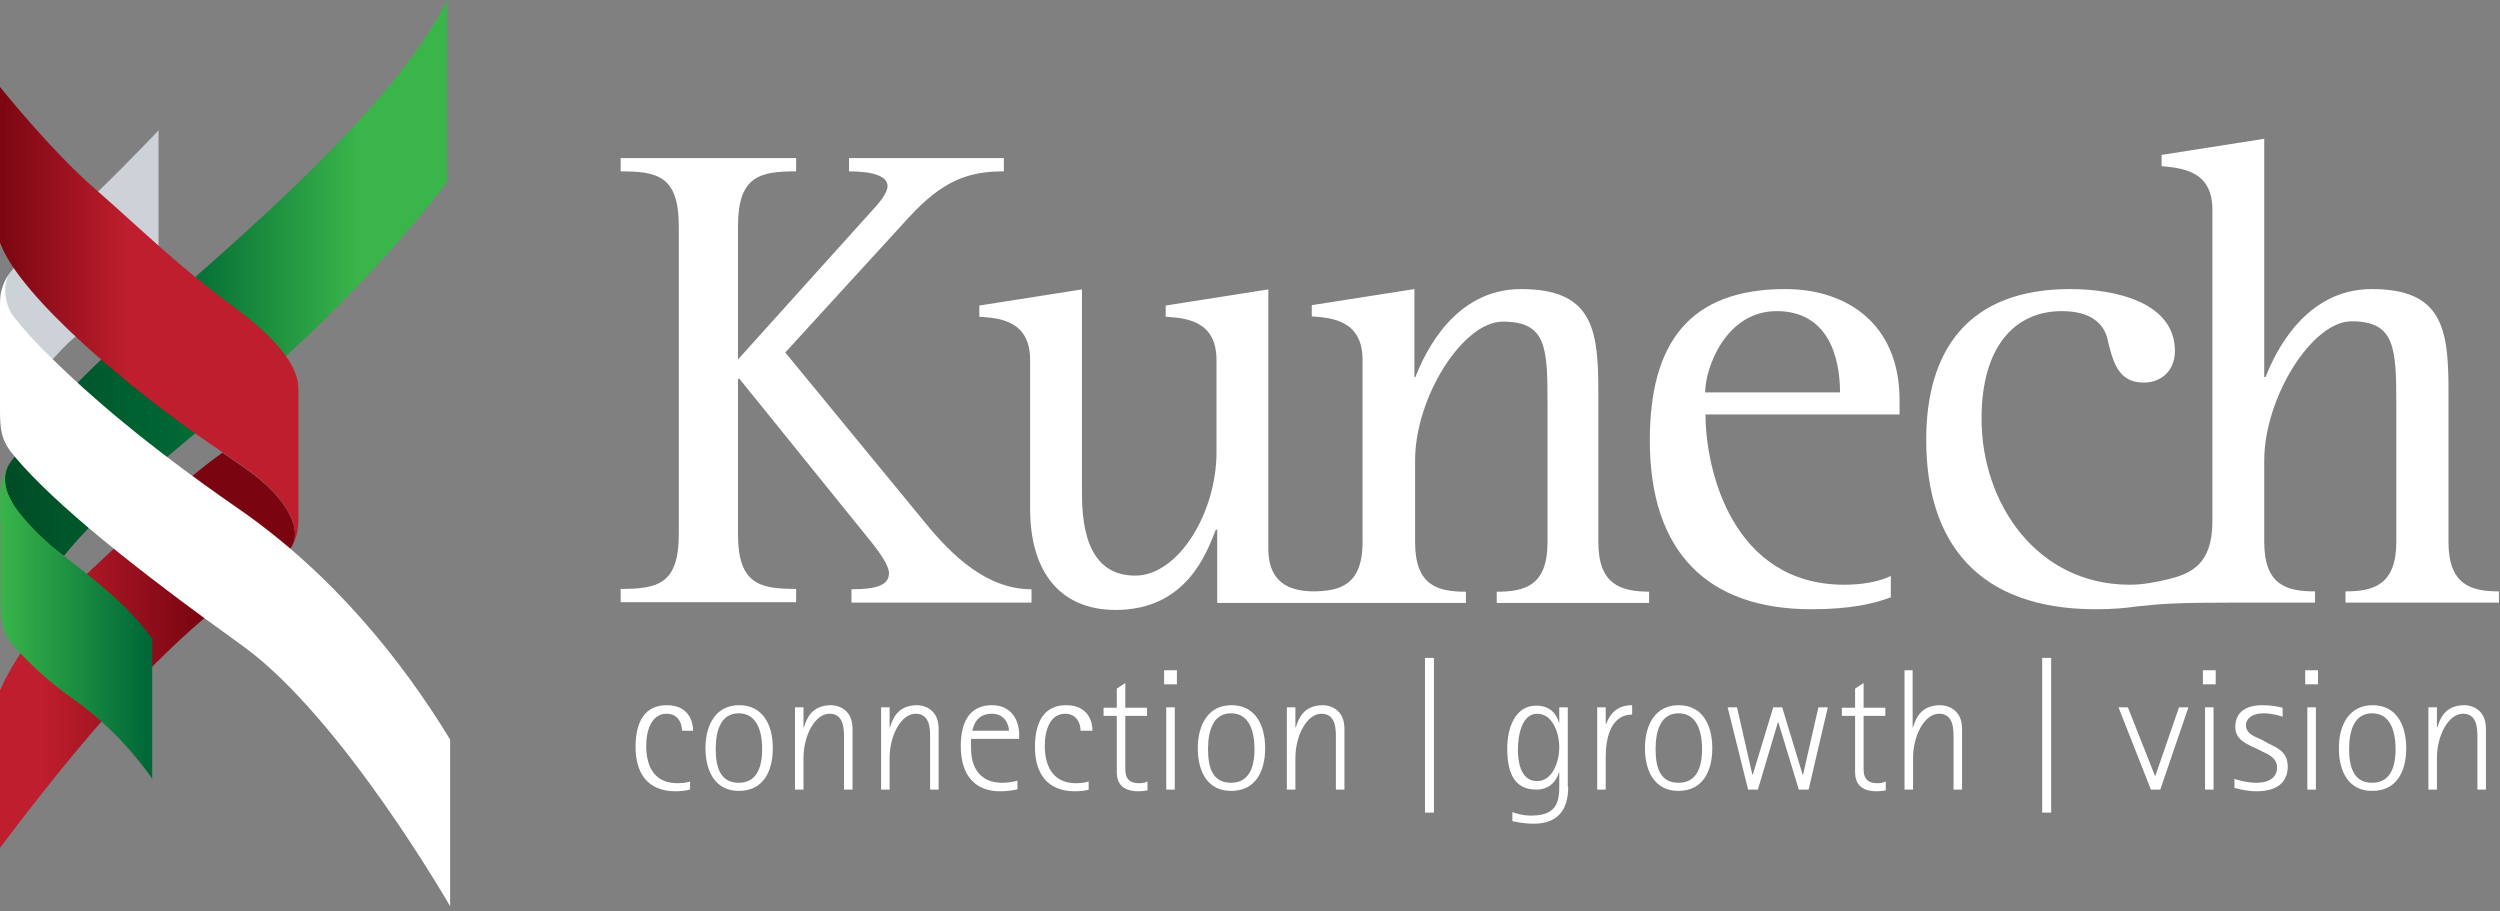 <svg width="118" height="43" viewBox="0 0 118 43" fill="none" xmlns="http://www.w3.org/2000/svg">
<rect x="0" y="0" width="118" height="43" fill="#808080" stroke="none"/>
<path d="M32.553 37.269C32.392 37.309 32.191 37.349 31.889 37.349C30.561 37.349 29.998 36.484 29.998 35.257C29.998 34.09 30.421 33.285 31.467 33.285C32.573 33.285 32.714 34.151 32.714 34.492H32.191C32.191 34.07 31.95 33.688 31.467 33.688C30.742 33.688 30.501 34.492 30.501 35.197C30.501 36.283 30.964 36.967 31.97 36.967C32.292 36.967 32.432 36.927 32.573 36.887V37.269H32.553Z" fill="white"/>
<path d="M33.298 35.317C33.298 34.191 33.801 33.285 34.887 33.285C35.994 33.285 36.477 34.191 36.477 35.317C36.477 36.444 35.994 37.329 34.887 37.329C33.801 37.349 33.298 36.444 33.298 35.317ZM34.867 36.947C35.692 36.947 35.974 36.263 35.974 35.358C35.974 34.452 35.692 33.668 34.867 33.668C34.042 33.668 33.781 34.452 33.781 35.358C33.781 36.283 34.042 36.947 34.867 36.947Z" fill="white"/>
<path d="M37.523 33.386H37.925V34.332H37.945C38.066 33.949 38.287 33.285 39.233 33.285C39.454 33.285 40.239 33.406 40.239 34.392V37.269H39.836V34.814C39.836 34.412 39.836 33.688 39.152 33.688C38.468 33.688 37.925 34.714 37.925 35.78V37.269H37.523V33.386Z" fill="white"/>
<path d="M41.587 33.386H41.989V34.332H42.009C42.13 33.949 42.352 33.285 43.297 33.285C43.518 33.285 44.303 33.406 44.303 34.392V37.269H43.901V34.814C43.901 34.412 43.901 33.688 43.217 33.688C42.532 33.688 41.989 34.714 41.989 35.78V37.269H41.587V33.386Z" fill="white"/>
<path d="M48.045 37.249C47.804 37.309 47.522 37.349 47.2 37.349C46.013 37.349 45.349 36.585 45.349 35.217C45.349 33.929 45.872 33.285 46.818 33.285C47.764 33.285 48.105 34.03 48.105 34.674V34.875H45.832C45.832 35.016 45.832 35.136 45.832 35.277C45.832 35.579 45.832 36.947 47.321 36.947C47.542 36.947 47.844 36.907 48.025 36.846V37.249H48.045ZM47.623 34.492C47.623 34.251 47.462 33.688 46.818 33.688C46.093 33.688 45.953 34.251 45.892 34.492H47.623Z" fill="white"/>
<path d="M51.405 37.269C51.244 37.309 51.043 37.349 50.741 37.349C49.413 37.349 48.85 36.484 48.85 35.257C48.85 34.09 49.272 33.285 50.319 33.285C51.425 33.285 51.566 34.151 51.566 34.492H51.003C51.003 34.07 50.761 33.688 50.278 33.688C49.554 33.688 49.313 34.492 49.313 35.197C49.313 36.283 49.795 36.967 50.781 36.967C51.103 36.967 51.244 36.927 51.385 36.887V37.269H51.405Z" fill="white"/>
<path d="M54.161 37.309C54.021 37.329 53.88 37.349 53.739 37.349C52.733 37.349 52.713 36.685 52.713 36.404V33.788H52.089V33.406H52.713V32.501L53.115 32.239V33.406H54.141V33.788H53.115V36.243C53.115 36.504 53.115 36.967 53.759 36.967C54.001 36.967 54.061 36.927 54.161 36.886V37.309Z" fill="white"/>
<path d="M54.946 31.636H55.55V32.3H54.946V31.636ZM55.047 33.386H55.449V37.269H55.047V33.386Z" fill="white"/>
<path d="M56.536 35.317C56.536 34.191 57.039 33.285 58.125 33.285C59.232 33.285 59.715 34.191 59.715 35.317C59.715 36.444 59.232 37.329 58.125 37.329C57.019 37.349 56.536 36.444 56.536 35.317ZM58.105 36.947C58.93 36.947 59.212 36.263 59.212 35.358C59.212 34.452 58.93 33.668 58.105 33.668C57.28 33.668 57.019 34.452 57.019 35.358C57.019 36.283 57.26 36.947 58.105 36.947Z" fill="white"/>
<path d="M60.74 33.386H61.143V34.332H61.163C61.284 33.949 61.505 33.285 62.451 33.285C62.672 33.285 63.457 33.406 63.457 34.392V37.269H63.054V34.814C63.054 34.412 63.054 33.688 62.37 33.688C61.686 33.688 61.143 34.714 61.143 35.78V37.269H60.74V33.386Z" fill="white"/>
<path d="M67.259 31.052H67.682V38.355H67.259V31.052Z" fill="white"/>
<path d="M74.019 37.148C74.019 38.235 73.516 38.879 72.39 38.879C71.887 38.879 71.504 38.778 71.384 38.758V38.335C71.464 38.356 71.806 38.496 72.249 38.496C73.235 38.496 73.597 38.114 73.597 37.189V36.464H73.577C73.496 36.786 73.195 37.269 72.51 37.269C71.404 37.269 71.142 36.364 71.142 35.318C71.142 34.372 71.504 33.306 72.51 33.306C73.215 33.306 73.496 33.768 73.577 34.11H73.597V33.386H73.999V37.148H74.019ZM72.551 36.867C73.275 36.867 73.597 35.961 73.597 35.277C73.597 34.613 73.295 33.688 72.551 33.688C71.847 33.688 71.645 34.674 71.645 35.378C71.645 35.901 71.746 36.867 72.551 36.867Z" fill="white"/>
<path d="M75.388 33.386H75.79V34.171H75.81C75.991 33.688 76.333 33.285 77.037 33.285V33.728C75.991 33.728 75.79 34.935 75.79 35.7V37.269H75.388V33.386Z" fill="white"/>
<path d="M77.641 35.317C77.641 34.191 78.144 33.285 79.23 33.285C80.337 33.285 80.82 34.191 80.82 35.317C80.82 36.444 80.337 37.329 79.23 37.329C78.144 37.349 77.641 36.444 77.641 35.317ZM79.23 36.947C80.055 36.947 80.337 36.263 80.337 35.358C80.337 34.452 80.055 33.668 79.23 33.668C78.405 33.668 78.144 34.452 78.144 35.358C78.144 36.283 78.385 36.947 79.23 36.947Z" fill="white"/>
<path d="M81.544 33.386H81.987L82.711 36.565H82.731L83.697 33.386H84.119L85.085 36.565H85.105L85.829 33.386H86.272L85.367 37.269H84.904L83.938 34.09H83.918L82.972 37.269H82.51L81.544 33.386Z" fill="white"/>
<path d="M89.008 37.309C88.868 37.329 88.727 37.349 88.586 37.349C87.58 37.349 87.56 36.685 87.56 36.404V33.788H86.936V33.406H87.56V32.501L87.962 32.239V33.406H88.988V33.788H87.962V36.243C87.962 36.504 87.962 36.967 88.606 36.967C88.847 36.967 88.908 36.927 89.008 36.886V37.309Z" fill="white"/>
<path d="M89.873 31.636H90.276V34.332H90.296C90.416 33.949 90.638 33.285 91.583 33.285C91.805 33.285 92.609 33.406 92.609 34.392V37.269H92.207V34.814C92.207 34.412 92.207 33.688 91.523 33.688C90.839 33.688 90.296 34.714 90.296 35.78V37.269H89.893V31.636H89.873Z" fill="white"/>
<path d="M96.392 31.052H96.815V38.355H96.392V31.052Z" fill="white"/>
<path d="M99.993 33.386H100.436L101.724 36.645L102.85 33.386H103.293L101.965 37.269H101.522L99.993 33.386Z" fill="white"/>
<path d="M103.977 31.636H104.581V32.3H103.977V31.636ZM104.078 33.386H104.48V37.269H104.078V33.386Z" fill="white"/>
<path d="M107.076 35.096C107.478 35.297 107.981 35.478 107.981 36.183C107.981 36.746 107.679 37.349 106.492 37.349C106.13 37.349 105.667 37.249 105.466 37.188V36.766C105.587 36.806 106.05 36.947 106.492 36.947C107.176 36.947 107.478 36.645 107.478 36.223C107.478 35.76 107.035 35.599 106.794 35.478L106.472 35.317C106.09 35.136 105.506 34.935 105.506 34.312C105.506 33.728 105.868 33.285 106.794 33.285C107.237 33.285 107.558 33.366 107.74 33.406V33.829C107.599 33.788 107.257 33.668 106.834 33.668C106.291 33.668 106.009 33.929 106.009 34.231C106.009 34.633 106.432 34.774 106.754 34.915L107.076 35.096Z" fill="white"/>
<path d="M108.806 31.636H109.409V32.3H108.806V31.636ZM108.907 33.386H109.309V37.269H108.907V33.386Z" fill="white"/>
<path d="M110.395 35.317C110.395 34.191 110.898 33.285 111.985 33.285C113.091 33.285 113.574 34.191 113.574 35.317C113.574 36.444 113.091 37.329 111.985 37.329C110.878 37.349 110.395 36.444 110.395 35.317ZM111.965 36.947C112.789 36.947 113.071 36.263 113.071 35.358C113.071 34.452 112.789 33.668 111.965 33.668C111.14 33.668 110.878 34.452 110.878 35.358C110.878 36.283 111.14 36.947 111.965 36.947Z" fill="white"/>
<path d="M114.62 33.386H115.023V34.332H115.043C115.164 33.949 115.385 33.285 116.331 33.285C116.552 33.285 117.336 33.406 117.336 34.392V37.269H116.934V34.814C116.934 34.412 116.934 33.688 116.25 33.688C115.566 33.688 115.023 34.714 115.023 35.78V37.269H114.62V33.386Z" fill="white"/>
<path d="M43.612 24.606L37.065 16.637L42.918 10.238C44.522 8.502 45.729 8.088 47.382 8.088V7.46H40.074V8.088C41.265 8.088 41.893 8.336 41.893 8.783C41.893 9.097 41.513 9.576 41.132 9.973L34.833 16.967V10.668C34.833 8.303 35.874 8.088 37.578 8.088V7.46H29.294V8.088C31.03 8.088 32.039 8.303 32.039 10.668V25.218C32.039 27.582 31.03 27.797 29.294 27.797V28.425H37.578V27.797C35.874 27.797 34.833 27.582 34.833 25.218V17.877H34.899L40.884 25.284C41.579 26.127 41.959 26.706 41.959 27.053C41.959 27.582 41.463 27.814 40.19 27.814V28.442H48.688V27.814C46.605 27.814 44.968 26.276 43.612 24.606Z" fill="white"/>
<path d="M75.441 25.581V18.405C75.441 15.479 75.127 13.644 71.787 13.644C68.662 13.644 67.256 16.636 66.81 17.794H66.76V13.644L61.916 14.404V14.933C62.825 14.999 64.313 15.099 64.313 16.984V25.581C64.313 27.632 63.239 27.913 61.916 27.913C61.254 27.88 59.865 27.78 59.865 25.895V13.66L55.021 14.421V14.95C55.964 15.016 57.419 15.115 57.419 17V21.349C57.419 24.209 55.616 27.169 53.583 27.169C51.946 27.169 51.069 25.945 51.069 23.333V13.66L46.225 14.421V14.95C47.167 15.016 48.622 15.115 48.622 17V24.027C48.622 26.954 50.011 28.789 52.657 28.789C56.03 28.789 56.972 26.044 57.385 25.003H57.452V28.458H69.191V27.929C67.868 27.929 66.793 27.648 66.793 25.598V21.729C66.793 18.736 69.058 15.181 70.927 15.181C73.01 15.181 73.043 16.405 73.043 19.116V25.598C73.043 27.648 71.969 27.929 70.646 27.929V28.458H77.838V27.929C76.515 27.913 75.441 27.615 75.441 25.581Z" fill="white"/>
<path d="M84.27 13.644C79.74 13.644 77.871 16.19 77.871 20.787C77.871 26.077 80.616 28.756 85.494 28.756C87.412 28.756 88.486 28.475 89.247 28.194V27.185C88.618 27.499 87.759 27.599 87.048 27.599C81.79 27.599 80.5 22.208 80.5 19.563H89.66V18.869C89.644 15.214 87.097 13.644 84.27 13.644ZM80.484 18.521C80.484 17.364 81.459 14.685 83.857 14.685C86.287 14.685 86.849 16.851 86.849 18.521H80.484Z" fill="white"/>
<path d="M115.569 25.581V18.405C115.569 15.479 115.255 13.644 111.948 13.644C108.807 13.644 107.385 16.636 106.938 17.794H106.872V6.551L102.028 7.311V7.84C102.937 7.939 104.425 8.022 104.425 9.89V24.606C104.425 26.656 103.4 27.086 102.292 27.351C101.73 27.483 101.135 27.599 100.523 27.599C96.142 27.599 93.529 23.763 93.529 19.761C93.529 16.273 95.166 14.685 97.316 14.685C98.77 14.685 99.333 15.347 99.481 16.041C99.73 17.083 99.978 18.058 101.184 18.058C102.011 18.058 102.656 17.496 102.656 16.57C102.656 14.272 99.862 13.644 97.712 13.644C92.868 13.644 90.917 16.57 90.917 20.753C90.917 25.631 93.38 28.756 98.919 28.756C99.663 28.756 100.292 28.706 100.854 28.624C102.061 28.491 102.838 28.442 105.566 28.442H109.27V27.913C107.947 27.913 106.872 27.632 106.872 25.581V21.745C106.872 18.753 109.137 15.165 110.989 15.165C113.039 15.165 113.106 16.388 113.106 19.1V25.581C113.106 27.632 111.998 27.913 110.708 27.913V28.442H117.95V27.913C116.644 27.913 115.569 27.615 115.569 25.581Z" fill="white"/>
<path d="M11.549 22.091C11.388 21.97 10.704 21.508 10.502 21.367C8.41 22.835 6.358 25.008 4.688 26.537C1.046 29.877 0 32.593 0 32.593V40.017C2.837 36.255 5.935 32.453 9.094 29.656C11.448 27.584 13.158 26.578 13.742 25.833C13.782 25.793 13.802 25.753 13.822 25.692C14.184 24.968 13.621 23.52 11.549 22.091Z" fill="url(#paint0_linear_981_1803)"/>
<path d="M0.664 14.989C1.046 15.472 1.63 16.116 2.475 16.961C2.797 16.639 3.139 16.216 3.541 15.914C6.358 13.721 7.484 12.293 7.484 12.293V6.156C7.484 6.156 4.648 9.134 3.179 10.382C2.012 11.387 1.046 12.092 0.423 12.937C0.121 13.44 0.181 14.405 0.664 14.989Z" fill="#CDD1D8"/>
<path d="M6.157 15.733C2.696 18.711 1.107 21.005 0.443 21.89C0.06 22.453 0.262 23.117 0.443 23.5C0.463 23.56 0.503 23.6 0.523 23.66C0.865 24.264 1.368 24.988 2.052 25.511C2.253 25.672 2.777 26.055 3.018 26.236C4.829 23.962 8.209 21.306 11.106 18.892C17.343 13.721 21.105 8.591 21.105 8.591V0C18.771 4.809 11.85 10.824 6.157 15.733Z" fill="url(#paint1_linear_981_1803)"/>
<path d="M0.543 23.66C0.523 23.66 0.523 23.66 0.543 23.66C0.322 23.258 0.161 22.916 0.08 22.715C0.02 23.016 0.02 23.338 0.02 23.68V24.646L0.543 24.908V23.66Z" fill="url(#paint2_linear_981_1803)"/>
<path d="M2.756 26.035C1.771 25.25 0.885 24.264 0.543 23.66C0.523 23.6 0.483 23.56 0.463 23.5C0.262 23.097 0.081 22.433 0.463 21.89C0.262 22.151 0.161 22.433 0.101 22.715C0.04 23.017 0.04 23.339 0.04 23.681V24.646V28.409C0.04 29.495 0.161 29.998 0.765 30.622C1.348 31.266 2.294 32.191 3.541 33.056C5.794 34.646 7.183 36.758 7.183 36.758V30.139C5.976 28.449 4.104 27.101 2.756 26.035Z" fill="url(#paint3_linear_981_1803)"/>
<path d="M0.443 12.917C0.402 12.957 0.382 13.017 0.342 13.057C0.362 13.017 0.382 12.997 0.423 12.957C0.423 12.937 0.423 12.937 0.443 12.917Z" fill="white"/>
<path d="M11.186 23.962C6.881 20.984 4.165 18.61 2.495 16.96C1.65 16.136 1.066 15.472 0.684 14.989C0.201 14.405 0.141 13.44 0.423 12.957C0.402 12.997 0.382 13.017 0.342 13.057C0.201 13.279 0.121 13.52 0.06 13.741C3.68158e-06 14.003 0 14.264 0 14.526V15.431V19.375C0 19.838 0.02 20.18 0.101 20.502C0.201 20.904 0.402 21.206 0.724 21.588C2.595 23.801 6.338 26.819 11.448 30.481C16.116 33.841 21.246 42.774 21.246 42.774V34.907C18.993 31.205 15.713 27.081 11.186 23.962Z" fill="white"/>
<path d="M11.086 14.526C8.309 12.474 6.961 11.086 4.507 8.933C2.394 7.102 0 4.104 0 4.104V11.448C0.925 14.023 6.297 18.47 9.798 20.864C10.241 21.166 10.643 21.447 11.005 21.689C11.207 21.83 11.388 21.95 11.549 22.071C13.621 23.5 14.184 24.948 13.822 25.693C14.023 25.351 14.084 24.928 14.084 24.465V23.479V21.427V18.47C14.104 17.786 13.862 16.578 11.086 14.526Z" fill="url(#paint4_linear_981_1803)"/>
<defs>
<linearGradient id="paint0_linear_981_1803" x1="14.096" y1="30.696" x2="0.003" y2="30.696" gradientUnits="userSpaceOnUse">
<stop offset="0.333" stop-color="#7A0511"/>
<stop offset="0.852" stop-color="#BE1E2D"/>
</linearGradient>
<linearGradient id="paint1_linear_981_1803" x1="0.003" y1="13.121" x2="21.111" y2="13.121" gradientUnits="userSpaceOnUse">
<stop stop-color="#004B25"/>
<stop offset="0.396" stop-color="#006734"/>
<stop offset="0.8" stop-color="#39B54A"/>
</linearGradient>
<linearGradient id="paint2_linear_981_1803" x1="0.003" y1="23.807" x2="7.149" y2="23.807" gradientUnits="userSpaceOnUse">
<stop stop-color="#39B54A"/>
<stop offset="1" stop-color="#006838"/>
</linearGradient>
<linearGradient id="paint3_linear_981_1803" x1="0.003" y1="29.324" x2="6.925" y2="29.324" gradientUnits="userSpaceOnUse">
<stop stop-color="#39B54A"/>
<stop offset="1" stop-color="#006838"/>
</linearGradient>
<linearGradient id="paint4_linear_981_1803" x1="-0.092" y1="14.906" x2="12.132" y2="14.906" gradientUnits="userSpaceOnUse">
<stop stop-color="#7A0511"/>
<stop offset="0.5" stop-color="#BE1E2D"/>
</linearGradient>
</defs>
</svg>
